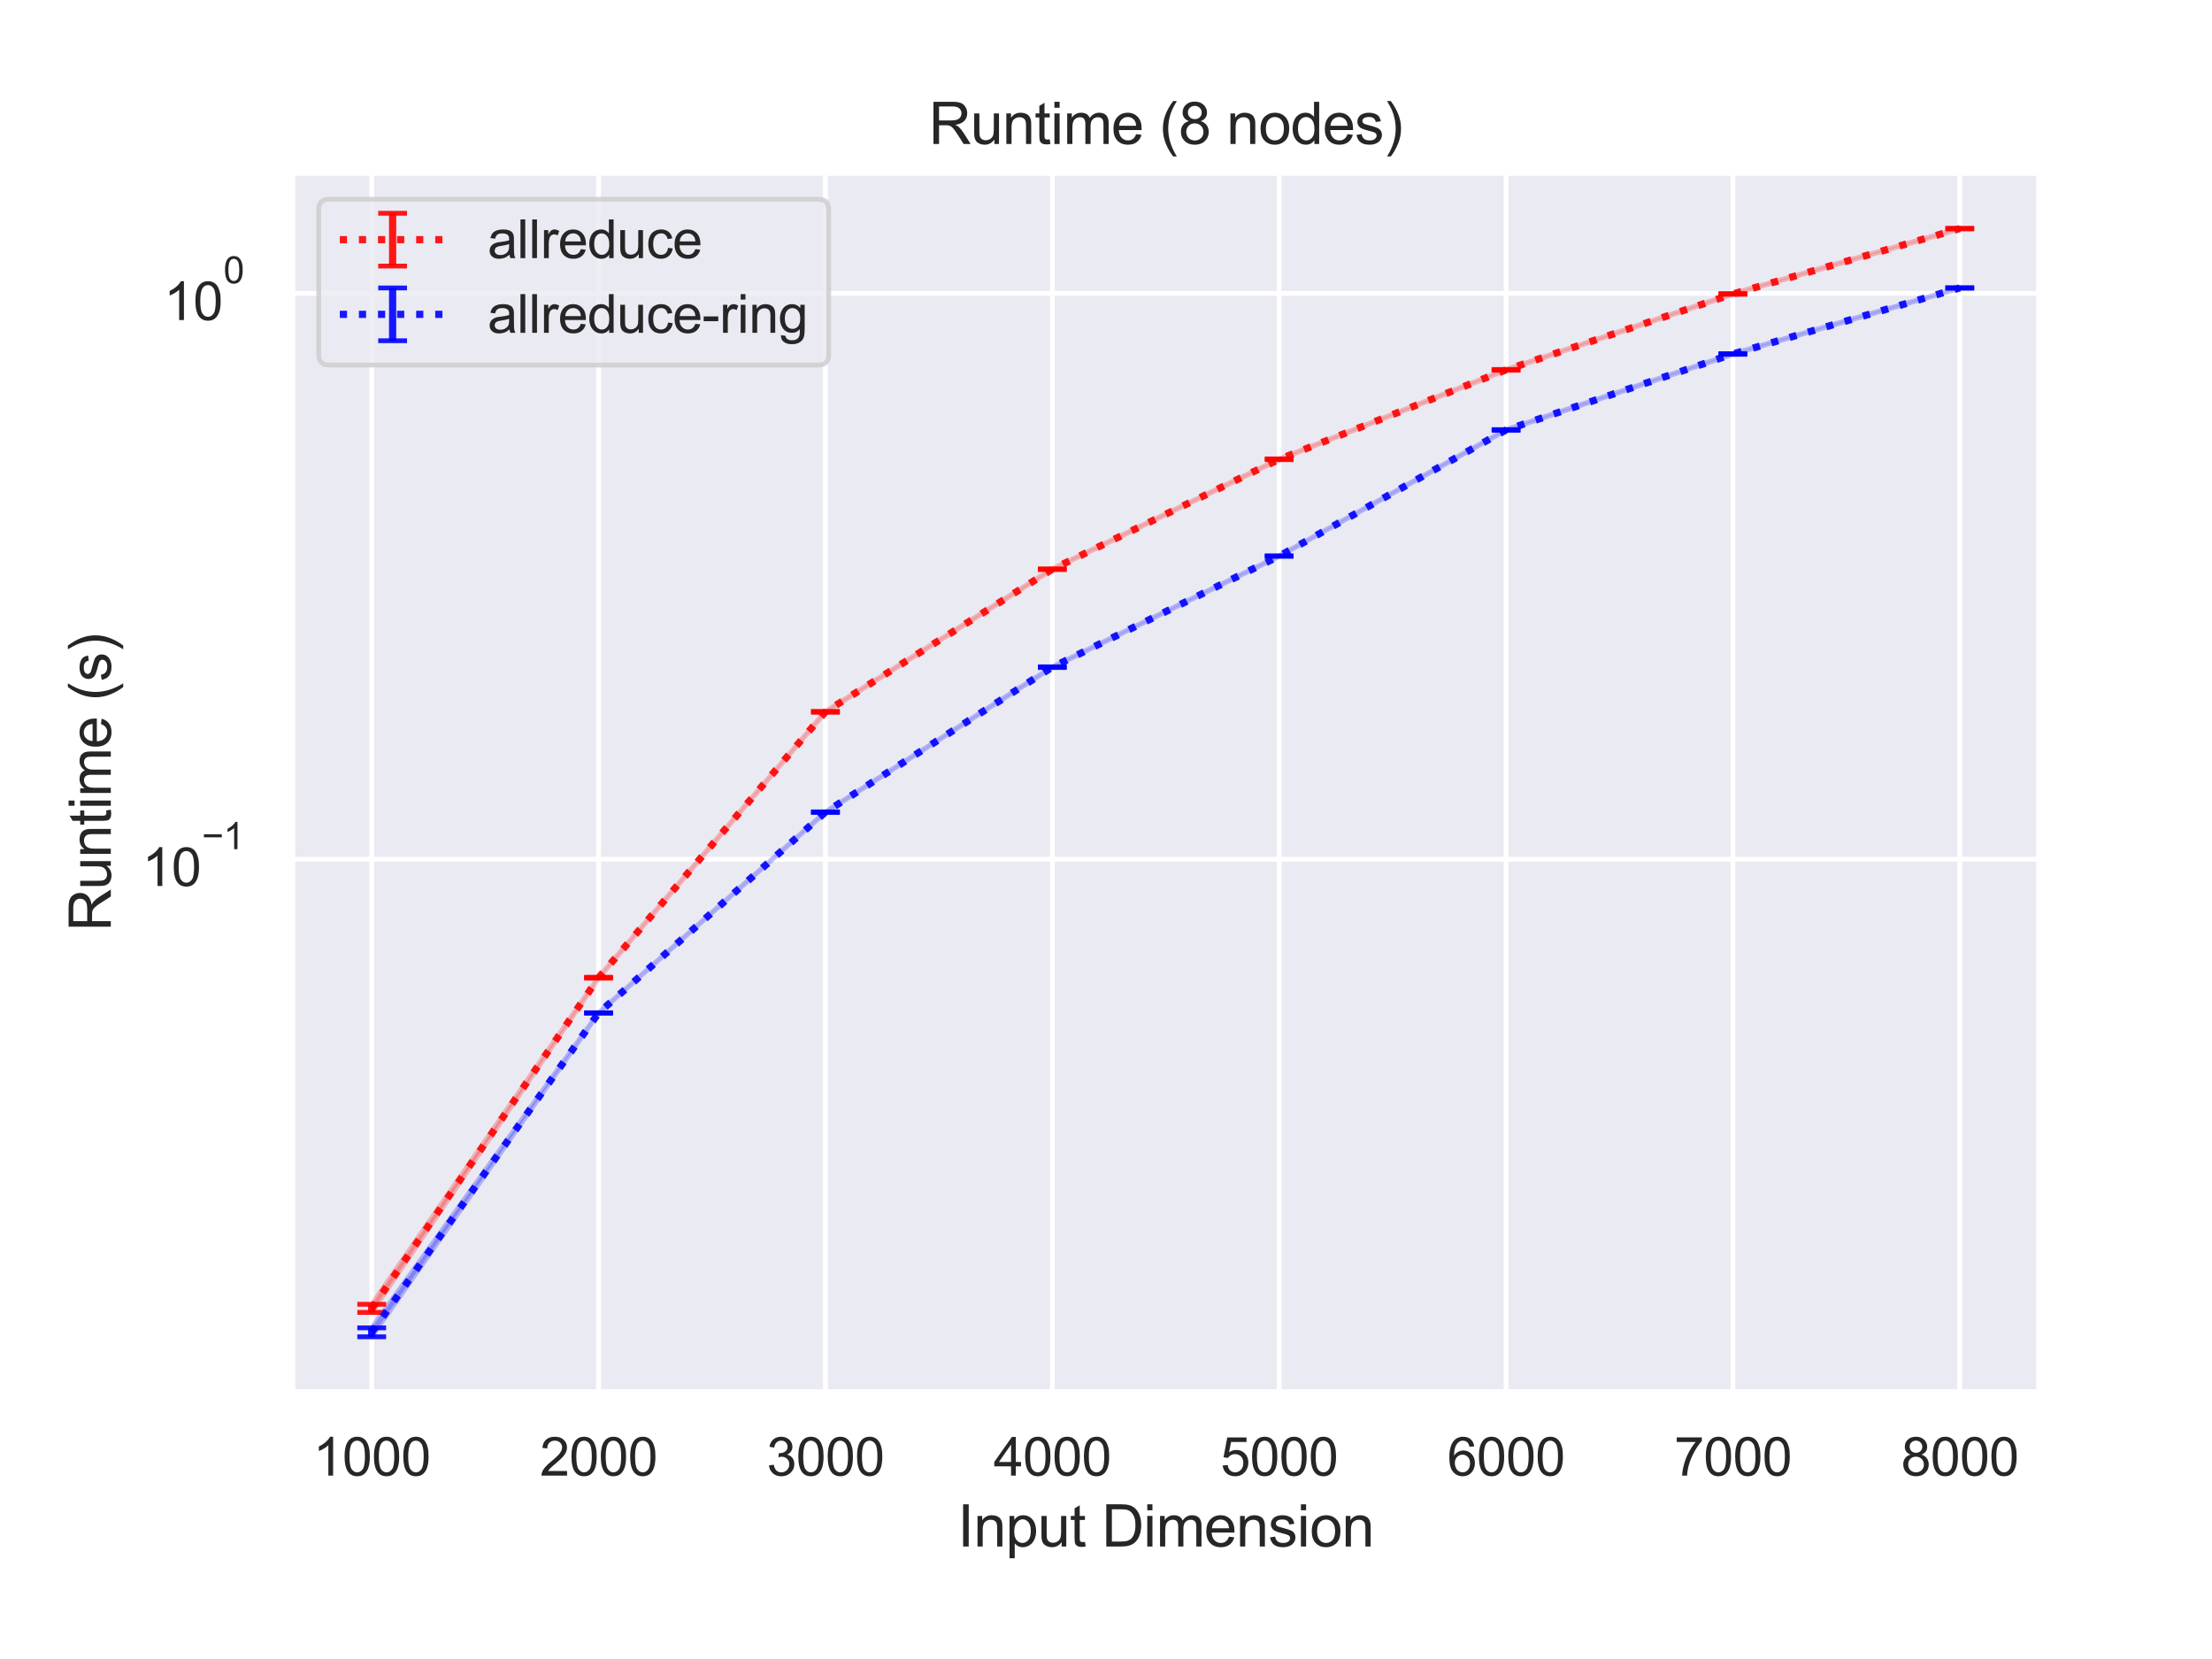 <?xml version="1.0" encoding="utf-8" standalone="no"?>
<!DOCTYPE svg PUBLIC "-//W3C//DTD SVG 1.1//EN"
  "http://www.w3.org/Graphics/SVG/1.1/DTD/svg11.dtd">
<svg height="345.6pt" version="1.1" viewBox="0 0 460.8 345.6" width="460.8pt" xmlns="http://www.w3.org/2000/svg" xmlns:xlink="http://www.w3.org/1999/xlink">
 <defs>
  <style type="text/css">*{stroke-linecap:butt;stroke-linejoin:round;}</style>
 </defs>
 <g id="figure_1">
  <g id="patch_1">
   <path d="M 0 345.6 
L 460.8 345.6 
L 460.8 0 
L 0 0 
z
" style="fill:#ffffff;"/>
  </g>
  <g id="axes_1">
   <g id="patch_2">
    <path d="M 60.89 290.02 
L 424.8 290.02 
L 424.8 36 
L 60.89 36 
z
" style="fill:#eaeaf2;"/>
   </g>
   <g id="matplotlib.axis_1">
    <g id="xtick_1">
     <g id="line2d_1">
      <path clip-path="url(#p17c0de6b93)" d="M 77.431 290.02 
L 77.431 36 
" style="fill:none;stroke:#ffffff;stroke-linecap:round;"/>
     </g>
     <g id="text_1">
      <!-- 1000 -->
      <g style="fill:#262626;" transform="translate(65.197 307.394)scale(0.11 -0.11)">
       <defs>
        <path d="M 2384 0 
L 1822 0 
L 1822 3584 
Q 1619 3391 1289 3197 
Q 959 3003 697 2906 
L 697 3450 
Q 1169 3672 1522 3987 
Q 1875 4303 2022 4600 
L 2384 4600 
L 2384 0 
z
" id="ArialMT-31" transform="scale(0.016)"/>
        <path d="M 266 2259 
Q 266 3072 433 3567 
Q 600 4063 929 4331 
Q 1259 4600 1759 4600 
Q 2128 4600 2406 4451 
Q 2684 4303 2865 4023 
Q 3047 3744 3150 3342 
Q 3253 2941 3253 2259 
Q 3253 1453 3087 958 
Q 2922 463 2592 192 
Q 2263 -78 1759 -78 
Q 1097 -78 719 397 
Q 266 969 266 2259 
z
M 844 2259 
Q 844 1131 1108 757 
Q 1372 384 1759 384 
Q 2147 384 2411 759 
Q 2675 1134 2675 2259 
Q 2675 3391 2411 3762 
Q 2147 4134 1753 4134 
Q 1366 4134 1134 3806 
Q 844 3388 844 2259 
z
" id="ArialMT-30" transform="scale(0.016)"/>
       </defs>
       <use xlink:href="#ArialMT-31"/>
       <use x="55.615" xlink:href="#ArialMT-30"/>
       <use x="111.23" xlink:href="#ArialMT-30"/>
       <use x="166.846" xlink:href="#ArialMT-30"/>
      </g>
     </g>
    </g>
    <g id="xtick_2">
     <g id="line2d_2">
      <path clip-path="url(#p17c0de6b93)" d="M 124.692 290.02 
L 124.692 36 
" style="fill:none;stroke:#ffffff;stroke-linecap:round;"/>
     </g>
     <g id="text_2">
      <!-- 2000 -->
      <g style="fill:#262626;" transform="translate(112.458 307.394)scale(0.11 -0.11)">
       <defs>
        <path d="M 3222 541 
L 3222 0 
L 194 0 
Q 188 203 259 391 
Q 375 700 629 1000 
Q 884 1300 1366 1694 
Q 2113 2306 2375 2664 
Q 2638 3022 2638 3341 
Q 2638 3675 2398 3904 
Q 2159 4134 1775 4134 
Q 1369 4134 1125 3890 
Q 881 3647 878 3216 
L 300 3275 
Q 359 3922 746 4261 
Q 1134 4600 1788 4600 
Q 2447 4600 2831 4234 
Q 3216 3869 3216 3328 
Q 3216 3053 3103 2787 
Q 2991 2522 2730 2228 
Q 2469 1934 1863 1422 
Q 1356 997 1212 845 
Q 1069 694 975 541 
L 3222 541 
z
" id="ArialMT-32" transform="scale(0.016)"/>
       </defs>
       <use xlink:href="#ArialMT-32"/>
       <use x="55.615" xlink:href="#ArialMT-30"/>
       <use x="111.23" xlink:href="#ArialMT-30"/>
       <use x="166.846" xlink:href="#ArialMT-30"/>
      </g>
     </g>
    </g>
    <g id="xtick_3">
     <g id="line2d_3">
      <path clip-path="url(#p17c0de6b93)" d="M 171.953 290.02 
L 171.953 36 
" style="fill:none;stroke:#ffffff;stroke-linecap:round;"/>
     </g>
     <g id="text_3">
      <!-- 3000 -->
      <g style="fill:#262626;" transform="translate(159.719 307.394)scale(0.11 -0.11)">
       <defs>
        <path d="M 269 1209 
L 831 1284 
Q 928 806 1161 595 
Q 1394 384 1728 384 
Q 2125 384 2398 659 
Q 2672 934 2672 1341 
Q 2672 1728 2419 1979 
Q 2166 2231 1775 2231 
Q 1616 2231 1378 2169 
L 1441 2663 
Q 1497 2656 1531 2656 
Q 1891 2656 2178 2843 
Q 2466 3031 2466 3422 
Q 2466 3731 2256 3934 
Q 2047 4138 1716 4138 
Q 1388 4138 1169 3931 
Q 950 3725 888 3313 
L 325 3413 
Q 428 3978 793 4289 
Q 1159 4600 1703 4600 
Q 2078 4600 2393 4439 
Q 2709 4278 2876 4000 
Q 3044 3722 3044 3409 
Q 3044 3113 2884 2869 
Q 2725 2625 2413 2481 
Q 2819 2388 3044 2092 
Q 3269 1797 3269 1353 
Q 3269 753 2831 336 
Q 2394 -81 1725 -81 
Q 1122 -81 723 278 
Q 325 638 269 1209 
z
" id="ArialMT-33" transform="scale(0.016)"/>
       </defs>
       <use xlink:href="#ArialMT-33"/>
       <use x="55.615" xlink:href="#ArialMT-30"/>
       <use x="111.23" xlink:href="#ArialMT-30"/>
       <use x="166.846" xlink:href="#ArialMT-30"/>
      </g>
     </g>
    </g>
    <g id="xtick_4">
     <g id="line2d_4">
      <path clip-path="url(#p17c0de6b93)" d="M 219.214 290.02 
L 219.214 36 
" style="fill:none;stroke:#ffffff;stroke-linecap:round;"/>
     </g>
     <g id="text_4">
      <!-- 4000 -->
      <g style="fill:#262626;" transform="translate(206.98 307.394)scale(0.11 -0.11)">
       <defs>
        <path d="M 2069 0 
L 2069 1097 
L 81 1097 
L 81 1613 
L 2172 4581 
L 2631 4581 
L 2631 1613 
L 3250 1613 
L 3250 1097 
L 2631 1097 
L 2631 0 
L 2069 0 
z
M 2069 1613 
L 2069 3678 
L 634 1613 
L 2069 1613 
z
" id="ArialMT-34" transform="scale(0.016)"/>
       </defs>
       <use xlink:href="#ArialMT-34"/>
       <use x="55.615" xlink:href="#ArialMT-30"/>
       <use x="111.23" xlink:href="#ArialMT-30"/>
       <use x="166.846" xlink:href="#ArialMT-30"/>
      </g>
     </g>
    </g>
    <g id="xtick_5">
     <g id="line2d_5">
      <path clip-path="url(#p17c0de6b93)" d="M 266.476 290.02 
L 266.476 36 
" style="fill:none;stroke:#ffffff;stroke-linecap:round;"/>
     </g>
     <g id="text_5">
      <!-- 5000 -->
      <g style="fill:#262626;" transform="translate(254.241 307.394)scale(0.11 -0.11)">
       <defs>
        <path d="M 266 1200 
L 856 1250 
Q 922 819 1161 601 
Q 1400 384 1738 384 
Q 2144 384 2425 690 
Q 2706 997 2706 1503 
Q 2706 1984 2436 2262 
Q 2166 2541 1728 2541 
Q 1456 2541 1237 2417 
Q 1019 2294 894 2097 
L 366 2166 
L 809 4519 
L 3088 4519 
L 3088 3981 
L 1259 3981 
L 1013 2750 
Q 1425 3038 1878 3038 
Q 2478 3038 2890 2622 
Q 3303 2206 3303 1553 
Q 3303 931 2941 478 
Q 2500 -78 1738 -78 
Q 1113 -78 717 272 
Q 322 622 266 1200 
z
" id="ArialMT-35" transform="scale(0.016)"/>
       </defs>
       <use xlink:href="#ArialMT-35"/>
       <use x="55.615" xlink:href="#ArialMT-30"/>
       <use x="111.23" xlink:href="#ArialMT-30"/>
       <use x="166.846" xlink:href="#ArialMT-30"/>
      </g>
     </g>
    </g>
    <g id="xtick_6">
     <g id="line2d_6">
      <path clip-path="url(#p17c0de6b93)" d="M 313.737 290.02 
L 313.737 36 
" style="fill:none;stroke:#ffffff;stroke-linecap:round;"/>
     </g>
     <g id="text_6">
      <!-- 6000 -->
      <g style="fill:#262626;" transform="translate(301.502 307.394)scale(0.11 -0.11)">
       <defs>
        <path d="M 3184 3459 
L 2625 3416 
Q 2550 3747 2413 3897 
Q 2184 4138 1850 4138 
Q 1581 4138 1378 3988 
Q 1113 3794 959 3422 
Q 806 3050 800 2363 
Q 1003 2672 1297 2822 
Q 1591 2972 1913 2972 
Q 2475 2972 2870 2558 
Q 3266 2144 3266 1488 
Q 3266 1056 3080 686 
Q 2894 316 2569 119 
Q 2244 -78 1831 -78 
Q 1128 -78 684 439 
Q 241 956 241 2144 
Q 241 3472 731 4075 
Q 1159 4600 1884 4600 
Q 2425 4600 2770 4297 
Q 3116 3994 3184 3459 
z
M 888 1484 
Q 888 1194 1011 928 
Q 1134 663 1356 523 
Q 1578 384 1822 384 
Q 2178 384 2434 671 
Q 2691 959 2691 1453 
Q 2691 1928 2437 2201 
Q 2184 2475 1800 2475 
Q 1419 2475 1153 2201 
Q 888 1928 888 1484 
z
" id="ArialMT-36" transform="scale(0.016)"/>
       </defs>
       <use xlink:href="#ArialMT-36"/>
       <use x="55.615" xlink:href="#ArialMT-30"/>
       <use x="111.23" xlink:href="#ArialMT-30"/>
       <use x="166.846" xlink:href="#ArialMT-30"/>
      </g>
     </g>
    </g>
    <g id="xtick_7">
     <g id="line2d_7">
      <path clip-path="url(#p17c0de6b93)" d="M 360.998 290.02 
L 360.998 36 
" style="fill:none;stroke:#ffffff;stroke-linecap:round;"/>
     </g>
     <g id="text_7">
      <!-- 7000 -->
      <g style="fill:#262626;" transform="translate(348.764 307.394)scale(0.11 -0.11)">
       <defs>
        <path d="M 303 3981 
L 303 4522 
L 3269 4522 
L 3269 4084 
Q 2831 3619 2401 2847 
Q 1972 2075 1738 1259 
Q 1569 684 1522 0 
L 944 0 
Q 953 541 1156 1306 
Q 1359 2072 1739 2783 
Q 2119 3494 2547 3981 
L 303 3981 
z
" id="ArialMT-37" transform="scale(0.016)"/>
       </defs>
       <use xlink:href="#ArialMT-37"/>
       <use x="55.615" xlink:href="#ArialMT-30"/>
       <use x="111.23" xlink:href="#ArialMT-30"/>
       <use x="166.846" xlink:href="#ArialMT-30"/>
      </g>
     </g>
    </g>
    <g id="xtick_8">
     <g id="line2d_8">
      <path clip-path="url(#p17c0de6b93)" d="M 408.259 290.02 
L 408.259 36 
" style="fill:none;stroke:#ffffff;stroke-linecap:round;"/>
     </g>
     <g id="text_8">
      <!-- 8000 -->
      <g style="fill:#262626;" transform="translate(396.025 307.394)scale(0.11 -0.11)">
       <defs>
        <path d="M 1131 2484 
Q 781 2613 612 2850 
Q 444 3088 444 3419 
Q 444 3919 803 4259 
Q 1163 4600 1759 4600 
Q 2359 4600 2725 4251 
Q 3091 3903 3091 3403 
Q 3091 3084 2923 2848 
Q 2756 2613 2416 2484 
Q 2838 2347 3058 2040 
Q 3278 1734 3278 1309 
Q 3278 722 2862 322 
Q 2447 -78 1769 -78 
Q 1091 -78 675 323 
Q 259 725 259 1325 
Q 259 1772 486 2073 
Q 713 2375 1131 2484 
z
M 1019 3438 
Q 1019 3113 1228 2906 
Q 1438 2700 1772 2700 
Q 2097 2700 2305 2904 
Q 2513 3109 2513 3406 
Q 2513 3716 2298 3927 
Q 2084 4138 1766 4138 
Q 1444 4138 1231 3931 
Q 1019 3725 1019 3438 
z
M 838 1322 
Q 838 1081 952 856 
Q 1066 631 1291 507 
Q 1516 384 1775 384 
Q 2178 384 2440 643 
Q 2703 903 2703 1303 
Q 2703 1709 2433 1975 
Q 2163 2241 1756 2241 
Q 1359 2241 1098 1978 
Q 838 1716 838 1322 
z
" id="ArialMT-38" transform="scale(0.016)"/>
       </defs>
       <use xlink:href="#ArialMT-38"/>
       <use x="55.615" xlink:href="#ArialMT-30"/>
       <use x="111.23" xlink:href="#ArialMT-30"/>
       <use x="166.846" xlink:href="#ArialMT-30"/>
      </g>
     </g>
    </g>
    <g id="text_9">
     <!-- Input Dimension -->
     <g style="fill:#262626;" transform="translate(199.491 322.169)scale(0.12 -0.12)">
      <defs>
       <path d="M 597 0 
L 597 4581 
L 1203 4581 
L 1203 0 
L 597 0 
z
" id="ArialMT-49" transform="scale(0.016)"/>
       <path d="M 422 0 
L 422 3319 
L 928 3319 
L 928 2847 
Q 1294 3394 1984 3394 
Q 2284 3394 2536 3286 
Q 2788 3178 2913 3003 
Q 3038 2828 3088 2588 
Q 3119 2431 3119 2041 
L 3119 0 
L 2556 0 
L 2556 2019 
Q 2556 2363 2490 2533 
Q 2425 2703 2258 2804 
Q 2091 2906 1866 2906 
Q 1506 2906 1245 2678 
Q 984 2450 984 1813 
L 984 0 
L 422 0 
z
" id="ArialMT-6e" transform="scale(0.016)"/>
       <path d="M 422 -1272 
L 422 3319 
L 934 3319 
L 934 2888 
Q 1116 3141 1344 3267 
Q 1572 3394 1897 3394 
Q 2322 3394 2647 3175 
Q 2972 2956 3137 2557 
Q 3303 2159 3303 1684 
Q 3303 1175 3120 767 
Q 2938 359 2589 142 
Q 2241 -75 1856 -75 
Q 1575 -75 1351 44 
Q 1128 163 984 344 
L 984 -1272 
L 422 -1272 
z
M 931 1641 
Q 931 1000 1190 694 
Q 1450 388 1819 388 
Q 2194 388 2461 705 
Q 2728 1022 2728 1688 
Q 2728 2322 2467 2637 
Q 2206 2953 1844 2953 
Q 1484 2953 1207 2617 
Q 931 2281 931 1641 
z
" id="ArialMT-70" transform="scale(0.016)"/>
       <path d="M 2597 0 
L 2597 488 
Q 2209 -75 1544 -75 
Q 1250 -75 995 37 
Q 741 150 617 320 
Q 494 491 444 738 
Q 409 903 409 1263 
L 409 3319 
L 972 3319 
L 972 1478 
Q 972 1038 1006 884 
Q 1059 663 1231 536 
Q 1403 409 1656 409 
Q 1909 409 2131 539 
Q 2353 669 2445 892 
Q 2538 1116 2538 1541 
L 2538 3319 
L 3100 3319 
L 3100 0 
L 2597 0 
z
" id="ArialMT-75" transform="scale(0.016)"/>
       <path d="M 1650 503 
L 1731 6 
Q 1494 -44 1306 -44 
Q 1000 -44 831 53 
Q 663 150 594 308 
Q 525 466 525 972 
L 525 2881 
L 113 2881 
L 113 3319 
L 525 3319 
L 525 4141 
L 1084 4478 
L 1084 3319 
L 1650 3319 
L 1650 2881 
L 1084 2881 
L 1084 941 
Q 1084 700 1114 631 
Q 1144 563 1211 522 
Q 1278 481 1403 481 
Q 1497 481 1650 503 
z
" id="ArialMT-74" transform="scale(0.016)"/>
       <path id="ArialMT-20" transform="scale(0.016)"/>
       <path d="M 494 0 
L 494 4581 
L 2072 4581 
Q 2606 4581 2888 4516 
Q 3281 4425 3559 4188 
Q 3922 3881 4101 3404 
Q 4281 2928 4281 2316 
Q 4281 1794 4159 1391 
Q 4038 988 3847 723 
Q 3656 459 3429 307 
Q 3203 156 2883 78 
Q 2563 0 2147 0 
L 494 0 
z
M 1100 541 
L 2078 541 
Q 2531 541 2789 625 
Q 3047 709 3200 863 
Q 3416 1078 3536 1442 
Q 3656 1806 3656 2325 
Q 3656 3044 3420 3430 
Q 3184 3816 2847 3947 
Q 2603 4041 2063 4041 
L 1100 4041 
L 1100 541 
z
" id="ArialMT-44" transform="scale(0.016)"/>
       <path d="M 425 3934 
L 425 4581 
L 988 4581 
L 988 3934 
L 425 3934 
z
M 425 0 
L 425 3319 
L 988 3319 
L 988 0 
L 425 0 
z
" id="ArialMT-69" transform="scale(0.016)"/>
       <path d="M 422 0 
L 422 3319 
L 925 3319 
L 925 2853 
Q 1081 3097 1340 3245 
Q 1600 3394 1931 3394 
Q 2300 3394 2536 3241 
Q 2772 3088 2869 2813 
Q 3263 3394 3894 3394 
Q 4388 3394 4653 3120 
Q 4919 2847 4919 2278 
L 4919 0 
L 4359 0 
L 4359 2091 
Q 4359 2428 4304 2576 
Q 4250 2725 4106 2815 
Q 3963 2906 3769 2906 
Q 3419 2906 3187 2673 
Q 2956 2441 2956 1928 
L 2956 0 
L 2394 0 
L 2394 2156 
Q 2394 2531 2256 2718 
Q 2119 2906 1806 2906 
Q 1569 2906 1367 2781 
Q 1166 2656 1075 2415 
Q 984 2175 984 1722 
L 984 0 
L 422 0 
z
" id="ArialMT-6d" transform="scale(0.016)"/>
       <path d="M 2694 1069 
L 3275 997 
Q 3138 488 2766 206 
Q 2394 -75 1816 -75 
Q 1088 -75 661 373 
Q 234 822 234 1631 
Q 234 2469 665 2931 
Q 1097 3394 1784 3394 
Q 2450 3394 2872 2941 
Q 3294 2488 3294 1666 
Q 3294 1616 3291 1516 
L 816 1516 
Q 847 969 1125 678 
Q 1403 388 1819 388 
Q 2128 388 2347 550 
Q 2566 713 2694 1069 
z
M 847 1978 
L 2700 1978 
Q 2663 2397 2488 2606 
Q 2219 2931 1791 2931 
Q 1403 2931 1139 2672 
Q 875 2413 847 1978 
z
" id="ArialMT-65" transform="scale(0.016)"/>
       <path d="M 197 991 
L 753 1078 
Q 800 744 1014 566 
Q 1228 388 1613 388 
Q 2000 388 2187 545 
Q 2375 703 2375 916 
Q 2375 1106 2209 1216 
Q 2094 1291 1634 1406 
Q 1016 1563 777 1677 
Q 538 1791 414 1992 
Q 291 2194 291 2438 
Q 291 2659 392 2848 
Q 494 3038 669 3163 
Q 800 3259 1026 3326 
Q 1253 3394 1513 3394 
Q 1903 3394 2198 3281 
Q 2494 3169 2634 2976 
Q 2775 2784 2828 2463 
L 2278 2388 
Q 2241 2644 2061 2787 
Q 1881 2931 1553 2931 
Q 1166 2931 1000 2803 
Q 834 2675 834 2503 
Q 834 2394 903 2306 
Q 972 2216 1119 2156 
Q 1203 2125 1616 2013 
Q 2213 1853 2448 1751 
Q 2684 1650 2818 1456 
Q 2953 1263 2953 975 
Q 2953 694 2789 445 
Q 2625 197 2315 61 
Q 2006 -75 1616 -75 
Q 969 -75 630 194 
Q 291 463 197 991 
z
" id="ArialMT-73" transform="scale(0.016)"/>
       <path d="M 213 1659 
Q 213 2581 725 3025 
Q 1153 3394 1769 3394 
Q 2453 3394 2887 2945 
Q 3322 2497 3322 1706 
Q 3322 1066 3130 698 
Q 2938 331 2570 128 
Q 2203 -75 1769 -75 
Q 1072 -75 642 372 
Q 213 819 213 1659 
z
M 791 1659 
Q 791 1022 1069 705 
Q 1347 388 1769 388 
Q 2188 388 2466 706 
Q 2744 1025 2744 1678 
Q 2744 2294 2464 2611 
Q 2184 2928 1769 2928 
Q 1347 2928 1069 2612 
Q 791 2297 791 1659 
z
" id="ArialMT-6f" transform="scale(0.016)"/>
      </defs>
      <use xlink:href="#ArialMT-49"/>
      <use x="27.783" xlink:href="#ArialMT-6e"/>
      <use x="83.398" xlink:href="#ArialMT-70"/>
      <use x="139.014" xlink:href="#ArialMT-75"/>
      <use x="194.629" xlink:href="#ArialMT-74"/>
      <use x="222.412" xlink:href="#ArialMT-20"/>
      <use x="250.195" xlink:href="#ArialMT-44"/>
      <use x="322.412" xlink:href="#ArialMT-69"/>
      <use x="344.629" xlink:href="#ArialMT-6d"/>
      <use x="427.93" xlink:href="#ArialMT-65"/>
      <use x="483.545" xlink:href="#ArialMT-6e"/>
      <use x="539.16" xlink:href="#ArialMT-73"/>
      <use x="589.16" xlink:href="#ArialMT-69"/>
      <use x="611.377" xlink:href="#ArialMT-6f"/>
      <use x="666.992" xlink:href="#ArialMT-6e"/>
     </g>
    </g>
   </g>
   <g id="matplotlib.axis_2">
    <g id="ytick_1">
     <g id="line2d_9">
      <path clip-path="url(#p17c0de6b93)" d="M 60.89 178.998 
L 424.8 178.998 
" style="fill:none;stroke:#ffffff;stroke-linecap:round;"/>
     </g>
     <g id="text_10">
      <!-- $\mathdefault{10^{-1}}$ -->
      <g style="fill:#262626;" transform="translate(29.61 184.67)scale(0.11 -0.11)">
       <defs>
        <path d="M 3381 1997 
L 356 1997 
L 356 2522 
L 3381 2522 
L 3381 1997 
z
" id="ArialMT-2212" transform="scale(0.016)"/>
       </defs>
       <use transform="translate(0 0.994)" xlink:href="#ArialMT-31"/>
       <use transform="translate(55.615 0.994)" xlink:href="#ArialMT-30"/>
       <use transform="translate(112.973 70.688)scale(0.7)" xlink:href="#ArialMT-2212"/>
       <use transform="translate(153.852 70.688)scale(0.7)" xlink:href="#ArialMT-31"/>
      </g>
     </g>
    </g>
    <g id="ytick_2">
     <g id="line2d_10">
      <path clip-path="url(#p17c0de6b93)" d="M 60.89 61.111 
L 424.8 61.111 
" style="fill:none;stroke:#ffffff;stroke-linecap:round;"/>
     </g>
     <g id="text_11">
      <!-- $\mathdefault{10^{0}}$ -->
      <g style="fill:#262626;" transform="translate(34.12 66.783)scale(0.11 -0.11)">
       <use transform="translate(0 0.994)" xlink:href="#ArialMT-31"/>
       <use transform="translate(55.615 0.994)" xlink:href="#ArialMT-30"/>
       <use transform="translate(112.973 70.688)scale(0.7)" xlink:href="#ArialMT-30"/>
      </g>
     </g>
    </g>
    <g id="ytick_3"/>
    <g id="ytick_4"/>
    <g id="ytick_5"/>
    <g id="ytick_6"/>
    <g id="ytick_7"/>
    <g id="ytick_8"/>
    <g id="ytick_9"/>
    <g id="ytick_10"/>
    <g id="ytick_11"/>
    <g id="ytick_12"/>
    <g id="ytick_13"/>
    <g id="ytick_14"/>
    <g id="ytick_15"/>
    <g id="ytick_16"/>
    <g id="ytick_17"/>
    <g id="ytick_18"/>
    <g id="text_12">
     <!-- Runtime (s) -->
     <g style="fill:#262626;" transform="translate(23.084 194.013)rotate(-90)scale(0.12 -0.12)">
      <defs>
       <path d="M 503 0 
L 503 4581 
L 2534 4581 
Q 3147 4581 3465 4457 
Q 3784 4334 3975 4021 
Q 4166 3709 4166 3331 
Q 4166 2844 3850 2509 
Q 3534 2175 2875 2084 
Q 3116 1969 3241 1856 
Q 3506 1613 3744 1247 
L 4541 0 
L 3778 0 
L 3172 953 
Q 2906 1366 2734 1584 
Q 2563 1803 2427 1890 
Q 2291 1978 2150 2013 
Q 2047 2034 1813 2034 
L 1109 2034 
L 1109 0 
L 503 0 
z
M 1109 2559 
L 2413 2559 
Q 2828 2559 3062 2645 
Q 3297 2731 3419 2920 
Q 3541 3109 3541 3331 
Q 3541 3656 3305 3865 
Q 3069 4075 2559 4075 
L 1109 4075 
L 1109 2559 
z
" id="ArialMT-52" transform="scale(0.016)"/>
       <path d="M 1497 -1347 
Q 1031 -759 709 28 
Q 388 816 388 1659 
Q 388 2403 628 3084 
Q 909 3875 1497 4659 
L 1900 4659 
Q 1522 4009 1400 3731 
Q 1209 3300 1100 2831 
Q 966 2247 966 1656 
Q 966 153 1900 -1347 
L 1497 -1347 
z
" id="ArialMT-28" transform="scale(0.016)"/>
       <path d="M 791 -1347 
L 388 -1347 
Q 1322 153 1322 1656 
Q 1322 2244 1188 2822 
Q 1081 3291 891 3722 
Q 769 4003 388 4659 
L 791 4659 
Q 1378 3875 1659 3084 
Q 1900 2403 1900 1659 
Q 1900 816 1576 28 
Q 1253 -759 791 -1347 
z
" id="ArialMT-29" transform="scale(0.016)"/>
      </defs>
      <use xlink:href="#ArialMT-52"/>
      <use x="72.217" xlink:href="#ArialMT-75"/>
      <use x="127.832" xlink:href="#ArialMT-6e"/>
      <use x="183.447" xlink:href="#ArialMT-74"/>
      <use x="211.23" xlink:href="#ArialMT-69"/>
      <use x="233.447" xlink:href="#ArialMT-6d"/>
      <use x="316.748" xlink:href="#ArialMT-65"/>
      <use x="372.363" xlink:href="#ArialMT-20"/>
      <use x="400.146" xlink:href="#ArialMT-28"/>
      <use x="433.447" xlink:href="#ArialMT-73"/>
      <use x="483.447" xlink:href="#ArialMT-29"/>
     </g>
    </g>
   </g>
   <g id="PolyCollection_1">
    <defs>
     <path d="M 77.431 -73.893 
L 77.431 -72.206 
L 124.692 -141.827 
L 171.953 -197.221 
L 219.214 -226.944 
L 266.476 -249.847 
L 313.737 -268.472 
L 360.998 -284.289 
L 408.259 -297.902 
L 408.259 -298.054 
L 408.259 -298.054 
L 360.998 -284.449 
L 313.737 -268.626 
L 266.476 -250 
L 219.214 -227.102 
L 171.953 -197.408 
L 124.692 -142.023 
L 77.431 -73.893 
z
" id="m6dc8a136fa" style="stroke:#ff0000;stroke-opacity:0.25;"/>
    </defs>
    <g clip-path="url(#p17c0de6b93)">
     <use style="fill:#ff0000;fill-opacity:0.25;stroke:#ff0000;stroke-opacity:0.25;" x="0" xlink:href="#m6dc8a136fa" y="345.6"/>
    </g>
   </g>
   <g id="PolyCollection_2">
    <defs>
     <path d="M 77.431 -68.978 
L 77.431 -67.126 
L 124.692 -134.534 
L 171.953 -176.359 
L 219.214 -206.549 
L 266.476 -229.708 
L 313.737 -255.961 
L 360.998 -271.797 
L 408.259 -285.562 
L 408.259 -285.674 
L 408.259 -285.674 
L 360.998 -271.929 
L 313.737 -256.095 
L 266.476 -229.815 
L 219.214 -206.688 
L 171.953 -176.47 
L 124.692 -134.618 
L 77.431 -68.978 
z
" id="mdba0d8d4d0" style="stroke:#0000ff;stroke-opacity:0.25;"/>
    </defs>
    <g clip-path="url(#p17c0de6b93)">
     <use style="fill:#0000ff;fill-opacity:0.25;stroke:#0000ff;stroke-opacity:0.25;" x="0" xlink:href="#mdba0d8d4d0" y="345.6"/>
    </g>
   </g>
   <g id="LineCollection_1">
    <path clip-path="url(#p17c0de6b93)" d="M 77.431 273.394 
L 77.431 271.707 
" style="fill:none;stroke:#ff0000;stroke-opacity:0.9;stroke-width:1.5;"/>
    <path clip-path="url(#p17c0de6b93)" d="M 124.692 203.773 
L 124.692 203.577 
" style="fill:none;stroke:#ff0000;stroke-opacity:0.9;stroke-width:1.5;"/>
    <path clip-path="url(#p17c0de6b93)" d="M 171.953 148.379 
L 171.953 148.192 
" style="fill:none;stroke:#ff0000;stroke-opacity:0.9;stroke-width:1.5;"/>
    <path clip-path="url(#p17c0de6b93)" d="M 219.214 118.656 
L 219.214 118.498 
" style="fill:none;stroke:#ff0000;stroke-opacity:0.9;stroke-width:1.5;"/>
    <path clip-path="url(#p17c0de6b93)" d="M 266.476 95.753 
L 266.476 95.6 
" style="fill:none;stroke:#ff0000;stroke-opacity:0.9;stroke-width:1.5;"/>
    <path clip-path="url(#p17c0de6b93)" d="M 313.737 77.128 
L 313.737 76.974 
" style="fill:none;stroke:#ff0000;stroke-opacity:0.9;stroke-width:1.5;"/>
    <path clip-path="url(#p17c0de6b93)" d="M 360.998 61.311 
L 360.998 61.151 
" style="fill:none;stroke:#ff0000;stroke-opacity:0.9;stroke-width:1.5;"/>
    <path clip-path="url(#p17c0de6b93)" d="M 408.259 47.698 
L 408.259 47.546 
" style="fill:none;stroke:#ff0000;stroke-opacity:0.9;stroke-width:1.5;"/>
   </g>
   <g id="LineCollection_2">
    <path clip-path="url(#p17c0de6b93)" d="M 77.431 278.474 
L 77.431 276.622 
" style="fill:none;stroke:#0000ff;stroke-opacity:0.9;stroke-width:1.5;"/>
    <path clip-path="url(#p17c0de6b93)" d="M 124.692 211.066 
L 124.692 210.982 
" style="fill:none;stroke:#0000ff;stroke-opacity:0.9;stroke-width:1.5;"/>
    <path clip-path="url(#p17c0de6b93)" d="M 171.953 169.241 
L 171.953 169.13 
" style="fill:none;stroke:#0000ff;stroke-opacity:0.9;stroke-width:1.5;"/>
    <path clip-path="url(#p17c0de6b93)" d="M 219.214 139.051 
L 219.214 138.912 
" style="fill:none;stroke:#0000ff;stroke-opacity:0.9;stroke-width:1.5;"/>
    <path clip-path="url(#p17c0de6b93)" d="M 266.476 115.892 
L 266.476 115.785 
" style="fill:none;stroke:#0000ff;stroke-opacity:0.9;stroke-width:1.5;"/>
    <path clip-path="url(#p17c0de6b93)" d="M 313.737 89.639 
L 313.737 89.505 
" style="fill:none;stroke:#0000ff;stroke-opacity:0.9;stroke-width:1.5;"/>
    <path clip-path="url(#p17c0de6b93)" d="M 360.998 73.803 
L 360.998 73.671 
" style="fill:none;stroke:#0000ff;stroke-opacity:0.9;stroke-width:1.5;"/>
    <path clip-path="url(#p17c0de6b93)" d="M 408.259 60.038 
L 408.259 59.926 
" style="fill:none;stroke:#0000ff;stroke-opacity:0.9;stroke-width:1.5;"/>
   </g>
   <g id="line2d_11">
    <defs>
     <path d="M 3 0 
L -3 -0 
" id="mda471f0488" style="stroke:#ff0000;stroke-opacity:0.9;"/>
    </defs>
    <g clip-path="url(#p17c0de6b93)">
     <use style="fill:#ff0000;fill-opacity:0.9;stroke:#ff0000;stroke-opacity:0.9;" x="77.431" xlink:href="#mda471f0488" y="273.394"/>
     <use style="fill:#ff0000;fill-opacity:0.9;stroke:#ff0000;stroke-opacity:0.9;" x="124.692" xlink:href="#mda471f0488" y="203.773"/>
     <use style="fill:#ff0000;fill-opacity:0.9;stroke:#ff0000;stroke-opacity:0.9;" x="171.953" xlink:href="#mda471f0488" y="148.379"/>
     <use style="fill:#ff0000;fill-opacity:0.9;stroke:#ff0000;stroke-opacity:0.9;" x="219.214" xlink:href="#mda471f0488" y="118.656"/>
     <use style="fill:#ff0000;fill-opacity:0.9;stroke:#ff0000;stroke-opacity:0.9;" x="266.476" xlink:href="#mda471f0488" y="95.753"/>
     <use style="fill:#ff0000;fill-opacity:0.9;stroke:#ff0000;stroke-opacity:0.9;" x="313.737" xlink:href="#mda471f0488" y="77.128"/>
     <use style="fill:#ff0000;fill-opacity:0.9;stroke:#ff0000;stroke-opacity:0.9;" x="360.998" xlink:href="#mda471f0488" y="61.311"/>
     <use style="fill:#ff0000;fill-opacity:0.9;stroke:#ff0000;stroke-opacity:0.9;" x="408.259" xlink:href="#mda471f0488" y="47.698"/>
    </g>
   </g>
   <g id="line2d_12">
    <g clip-path="url(#p17c0de6b93)">
     <use style="fill:#ff0000;fill-opacity:0.9;stroke:#ff0000;stroke-opacity:0.9;" x="77.431" xlink:href="#mda471f0488" y="271.707"/>
     <use style="fill:#ff0000;fill-opacity:0.9;stroke:#ff0000;stroke-opacity:0.9;" x="124.692" xlink:href="#mda471f0488" y="203.577"/>
     <use style="fill:#ff0000;fill-opacity:0.9;stroke:#ff0000;stroke-opacity:0.9;" x="171.953" xlink:href="#mda471f0488" y="148.192"/>
     <use style="fill:#ff0000;fill-opacity:0.9;stroke:#ff0000;stroke-opacity:0.9;" x="219.214" xlink:href="#mda471f0488" y="118.498"/>
     <use style="fill:#ff0000;fill-opacity:0.9;stroke:#ff0000;stroke-opacity:0.9;" x="266.476" xlink:href="#mda471f0488" y="95.6"/>
     <use style="fill:#ff0000;fill-opacity:0.9;stroke:#ff0000;stroke-opacity:0.9;" x="313.737" xlink:href="#mda471f0488" y="76.974"/>
     <use style="fill:#ff0000;fill-opacity:0.9;stroke:#ff0000;stroke-opacity:0.9;" x="360.998" xlink:href="#mda471f0488" y="61.151"/>
     <use style="fill:#ff0000;fill-opacity:0.9;stroke:#ff0000;stroke-opacity:0.9;" x="408.259" xlink:href="#mda471f0488" y="47.546"/>
    </g>
   </g>
   <g id="line2d_13">
    <defs>
     <path d="M 3 0 
L -3 -0 
" id="m31c4a21113" style="stroke:#0000ff;stroke-opacity:0.9;"/>
    </defs>
    <g clip-path="url(#p17c0de6b93)">
     <use style="fill:#0000ff;fill-opacity:0.9;stroke:#0000ff;stroke-opacity:0.9;" x="77.431" xlink:href="#m31c4a21113" y="278.474"/>
     <use style="fill:#0000ff;fill-opacity:0.9;stroke:#0000ff;stroke-opacity:0.9;" x="124.692" xlink:href="#m31c4a21113" y="211.066"/>
     <use style="fill:#0000ff;fill-opacity:0.9;stroke:#0000ff;stroke-opacity:0.9;" x="171.953" xlink:href="#m31c4a21113" y="169.241"/>
     <use style="fill:#0000ff;fill-opacity:0.9;stroke:#0000ff;stroke-opacity:0.9;" x="219.214" xlink:href="#m31c4a21113" y="139.051"/>
     <use style="fill:#0000ff;fill-opacity:0.9;stroke:#0000ff;stroke-opacity:0.9;" x="266.476" xlink:href="#m31c4a21113" y="115.892"/>
     <use style="fill:#0000ff;fill-opacity:0.9;stroke:#0000ff;stroke-opacity:0.9;" x="313.737" xlink:href="#m31c4a21113" y="89.639"/>
     <use style="fill:#0000ff;fill-opacity:0.9;stroke:#0000ff;stroke-opacity:0.9;" x="360.998" xlink:href="#m31c4a21113" y="73.803"/>
     <use style="fill:#0000ff;fill-opacity:0.9;stroke:#0000ff;stroke-opacity:0.9;" x="408.259" xlink:href="#m31c4a21113" y="60.038"/>
    </g>
   </g>
   <g id="line2d_14">
    <g clip-path="url(#p17c0de6b93)">
     <use style="fill:#0000ff;fill-opacity:0.9;stroke:#0000ff;stroke-opacity:0.9;" x="77.431" xlink:href="#m31c4a21113" y="276.622"/>
     <use style="fill:#0000ff;fill-opacity:0.9;stroke:#0000ff;stroke-opacity:0.9;" x="124.692" xlink:href="#m31c4a21113" y="210.982"/>
     <use style="fill:#0000ff;fill-opacity:0.9;stroke:#0000ff;stroke-opacity:0.9;" x="171.953" xlink:href="#m31c4a21113" y="169.13"/>
     <use style="fill:#0000ff;fill-opacity:0.9;stroke:#0000ff;stroke-opacity:0.9;" x="219.214" xlink:href="#m31c4a21113" y="138.912"/>
     <use style="fill:#0000ff;fill-opacity:0.9;stroke:#0000ff;stroke-opacity:0.9;" x="266.476" xlink:href="#m31c4a21113" y="115.785"/>
     <use style="fill:#0000ff;fill-opacity:0.9;stroke:#0000ff;stroke-opacity:0.9;" x="313.737" xlink:href="#m31c4a21113" y="89.505"/>
     <use style="fill:#0000ff;fill-opacity:0.9;stroke:#0000ff;stroke-opacity:0.9;" x="360.998" xlink:href="#m31c4a21113" y="73.671"/>
     <use style="fill:#0000ff;fill-opacity:0.9;stroke:#0000ff;stroke-opacity:0.9;" x="408.259" xlink:href="#m31c4a21113" y="59.926"/>
    </g>
   </g>
   <g id="line2d_15">
    <path clip-path="url(#p17c0de6b93)" d="M 77.431 272.609 
L 124.692 203.675 
L 171.953 148.287 
L 219.214 118.579 
L 266.476 95.676 
L 313.737 77.053 
L 360.998 61.235 
L 408.259 47.622 
" style="fill:none;stroke:#ff0000;stroke-dasharray:1.5,2.475;stroke-dashoffset:0;stroke-opacity:0.9;stroke-width:1.5;"/>
   </g>
   <g id="line2d_16">
    <path clip-path="url(#p17c0de6b93)" d="M 77.431 277.576 
L 124.692 211.023 
L 171.953 169.187 
L 219.214 138.981 
L 266.476 115.837 
L 313.737 89.571 
L 360.998 73.735 
L 408.259 59.982 
" style="fill:none;stroke:#0000ff;stroke-dasharray:1.5,2.475;stroke-dashoffset:0;stroke-opacity:0.9;stroke-width:1.5;"/>
   </g>
   <g id="patch_3">
    <path d="M 60.89 290.02 
L 60.89 36 
" style="fill:none;stroke:#ffffff;stroke-linecap:square;stroke-linejoin:miter;stroke-width:1.25;"/>
   </g>
   <g id="patch_4">
    <path d="M 424.8 290.02 
L 424.8 36 
" style="fill:none;stroke:#ffffff;stroke-linecap:square;stroke-linejoin:miter;stroke-width:1.25;"/>
   </g>
   <g id="patch_5">
    <path d="M 60.89 290.02 
L 424.8 290.02 
" style="fill:none;stroke:#ffffff;stroke-linecap:square;stroke-linejoin:miter;stroke-width:1.25;"/>
   </g>
   <g id="patch_6">
    <path d="M 60.89 36 
L 424.8 36 
" style="fill:none;stroke:#ffffff;stroke-linecap:square;stroke-linejoin:miter;stroke-width:1.25;"/>
   </g>
   <g id="text_13">
    <!-- Runtime (8 nodes) -->
    <g style="fill:#262626;" transform="translate(193.492 30)scale(0.12 -0.12)">
     <defs>
      <path d="M 2575 0 
L 2575 419 
Q 2259 -75 1647 -75 
Q 1250 -75 917 144 
Q 584 363 401 755 
Q 219 1147 219 1656 
Q 219 2153 384 2558 
Q 550 2963 881 3178 
Q 1213 3394 1622 3394 
Q 1922 3394 2156 3267 
Q 2391 3141 2538 2938 
L 2538 4581 
L 3097 4581 
L 3097 0 
L 2575 0 
z
M 797 1656 
Q 797 1019 1065 703 
Q 1334 388 1700 388 
Q 2069 388 2326 689 
Q 2584 991 2584 1609 
Q 2584 2291 2321 2609 
Q 2059 2928 1675 2928 
Q 1300 2928 1048 2622 
Q 797 2316 797 1656 
z
" id="ArialMT-64" transform="scale(0.016)"/>
     </defs>
     <use xlink:href="#ArialMT-52"/>
     <use x="72.217" xlink:href="#ArialMT-75"/>
     <use x="127.832" xlink:href="#ArialMT-6e"/>
     <use x="183.447" xlink:href="#ArialMT-74"/>
     <use x="211.23" xlink:href="#ArialMT-69"/>
     <use x="233.447" xlink:href="#ArialMT-6d"/>
     <use x="316.748" xlink:href="#ArialMT-65"/>
     <use x="372.363" xlink:href="#ArialMT-20"/>
     <use x="400.146" xlink:href="#ArialMT-28"/>
     <use x="433.447" xlink:href="#ArialMT-38"/>
     <use x="489.062" xlink:href="#ArialMT-20"/>
     <use x="516.846" xlink:href="#ArialMT-6e"/>
     <use x="572.461" xlink:href="#ArialMT-6f"/>
     <use x="628.076" xlink:href="#ArialMT-64"/>
     <use x="683.691" xlink:href="#ArialMT-65"/>
     <use x="739.307" xlink:href="#ArialMT-73"/>
     <use x="789.307" xlink:href="#ArialMT-29"/>
    </g>
   </g>
   <g id="legend_1">
    <g id="patch_7">
     <path d="M 68.59 76.049 
L 170.429 76.049 
Q 172.629 76.049 172.629 73.849 
L 172.629 43.7 
Q 172.629 41.5 170.429 41.5 
L 68.59 41.5 
Q 66.39 41.5 66.39 43.7 
L 66.39 73.849 
Q 66.39 76.049 68.59 76.049 
z
" style="fill:#eaeaf2;opacity:0.8;stroke:#cccccc;stroke-linejoin:miter;"/>
    </g>
    <g id="LineCollection_3">
     <path d="M 81.79 55.424 
L 81.79 44.424 
" style="fill:none;stroke:#ff0000;stroke-opacity:0.9;stroke-width:1.5;"/>
    </g>
    <g id="line2d_17">
     <g>
      <use style="fill:#ff0000;fill-opacity:0.9;stroke:#ff0000;stroke-opacity:0.9;" x="81.79" xlink:href="#mda471f0488" y="55.424"/>
     </g>
    </g>
    <g id="line2d_18">
     <g>
      <use style="fill:#ff0000;fill-opacity:0.9;stroke:#ff0000;stroke-opacity:0.9;" x="81.79" xlink:href="#mda471f0488" y="44.424"/>
     </g>
    </g>
    <g id="line2d_19">
     <path d="M 70.79 49.924 
L 92.79 49.924 
" style="fill:none;stroke:#ff0000;stroke-dasharray:1.5,2.475;stroke-dashoffset:0;stroke-opacity:0.9;stroke-width:1.5;"/>
    </g>
    <g id="line2d_20"/>
    <g id="text_14">
     <!-- allreduce -->
     <g style="fill:#262626;" transform="translate(101.59 53.774)scale(0.11 -0.11)">
      <defs>
       <path d="M 2588 409 
Q 2275 144 1986 34 
Q 1697 -75 1366 -75 
Q 819 -75 525 192 
Q 231 459 231 875 
Q 231 1119 342 1320 
Q 453 1522 633 1644 
Q 813 1766 1038 1828 
Q 1203 1872 1538 1913 
Q 2219 1994 2541 2106 
Q 2544 2222 2544 2253 
Q 2544 2597 2384 2738 
Q 2169 2928 1744 2928 
Q 1347 2928 1158 2789 
Q 969 2650 878 2297 
L 328 2372 
Q 403 2725 575 2942 
Q 747 3159 1072 3276 
Q 1397 3394 1825 3394 
Q 2250 3394 2515 3294 
Q 2781 3194 2906 3042 
Q 3031 2891 3081 2659 
Q 3109 2516 3109 2141 
L 3109 1391 
Q 3109 606 3145 398 
Q 3181 191 3288 0 
L 2700 0 
Q 2613 175 2588 409 
z
M 2541 1666 
Q 2234 1541 1622 1453 
Q 1275 1403 1131 1340 
Q 988 1278 909 1158 
Q 831 1038 831 891 
Q 831 666 1001 516 
Q 1172 366 1500 366 
Q 1825 366 2078 508 
Q 2331 650 2450 897 
Q 2541 1088 2541 1459 
L 2541 1666 
z
" id="ArialMT-61" transform="scale(0.016)"/>
       <path d="M 409 0 
L 409 4581 
L 972 4581 
L 972 0 
L 409 0 
z
" id="ArialMT-6c" transform="scale(0.016)"/>
       <path d="M 416 0 
L 416 3319 
L 922 3319 
L 922 2816 
Q 1116 3169 1280 3281 
Q 1444 3394 1641 3394 
Q 1925 3394 2219 3213 
L 2025 2691 
Q 1819 2813 1613 2813 
Q 1428 2813 1281 2702 
Q 1134 2591 1072 2394 
Q 978 2094 978 1738 
L 978 0 
L 416 0 
z
" id="ArialMT-72" transform="scale(0.016)"/>
       <path d="M 2588 1216 
L 3141 1144 
Q 3050 572 2676 248 
Q 2303 -75 1759 -75 
Q 1078 -75 664 370 
Q 250 816 250 1647 
Q 250 2184 428 2587 
Q 606 2991 970 3192 
Q 1334 3394 1763 3394 
Q 2303 3394 2647 3120 
Q 2991 2847 3088 2344 
L 2541 2259 
Q 2463 2594 2264 2762 
Q 2066 2931 1784 2931 
Q 1359 2931 1093 2626 
Q 828 2322 828 1663 
Q 828 994 1084 691 
Q 1341 388 1753 388 
Q 2084 388 2306 591 
Q 2528 794 2588 1216 
z
" id="ArialMT-63" transform="scale(0.016)"/>
      </defs>
      <use xlink:href="#ArialMT-61"/>
      <use x="55.615" xlink:href="#ArialMT-6c"/>
      <use x="77.832" xlink:href="#ArialMT-6c"/>
      <use x="100.049" xlink:href="#ArialMT-72"/>
      <use x="133.35" xlink:href="#ArialMT-65"/>
      <use x="188.965" xlink:href="#ArialMT-64"/>
      <use x="244.58" xlink:href="#ArialMT-75"/>
      <use x="300.195" xlink:href="#ArialMT-63"/>
      <use x="350.195" xlink:href="#ArialMT-65"/>
     </g>
    </g>
    <g id="LineCollection_4">
     <path d="M 81.79 70.983 
L 81.79 59.983 
" style="fill:none;stroke:#0000ff;stroke-opacity:0.9;stroke-width:1.5;"/>
    </g>
    <g id="line2d_21">
     <g>
      <use style="fill:#0000ff;fill-opacity:0.9;stroke:#0000ff;stroke-opacity:0.9;" x="81.79" xlink:href="#m31c4a21113" y="70.983"/>
     </g>
    </g>
    <g id="line2d_22">
     <g>
      <use style="fill:#0000ff;fill-opacity:0.9;stroke:#0000ff;stroke-opacity:0.9;" x="81.79" xlink:href="#m31c4a21113" y="59.983"/>
     </g>
    </g>
    <g id="line2d_23">
     <path d="M 70.79 65.483 
L 92.79 65.483 
" style="fill:none;stroke:#0000ff;stroke-dasharray:1.5,2.475;stroke-dashoffset:0;stroke-opacity:0.9;stroke-width:1.5;"/>
    </g>
    <g id="line2d_24"/>
    <g id="text_15">
     <!-- allreduce-ring -->
     <g style="fill:#262626;" transform="translate(101.59 69.333)scale(0.11 -0.11)">
      <defs>
       <path d="M 203 1375 
L 203 1941 
L 1931 1941 
L 1931 1375 
L 203 1375 
z
" id="ArialMT-2d" transform="scale(0.016)"/>
       <path d="M 319 -275 
L 866 -356 
Q 900 -609 1056 -725 
Q 1266 -881 1628 -881 
Q 2019 -881 2231 -725 
Q 2444 -569 2519 -288 
Q 2563 -116 2559 434 
Q 2191 0 1641 0 
Q 956 0 581 494 
Q 206 988 206 1678 
Q 206 2153 378 2554 
Q 550 2956 876 3175 
Q 1203 3394 1644 3394 
Q 2231 3394 2613 2919 
L 2613 3319 
L 3131 3319 
L 3131 450 
Q 3131 -325 2973 -648 
Q 2816 -972 2473 -1159 
Q 2131 -1347 1631 -1347 
Q 1038 -1347 672 -1080 
Q 306 -813 319 -275 
z
M 784 1719 
Q 784 1066 1043 766 
Q 1303 466 1694 466 
Q 2081 466 2343 764 
Q 2606 1063 2606 1700 
Q 2606 2309 2336 2618 
Q 2066 2928 1684 2928 
Q 1309 2928 1046 2623 
Q 784 2319 784 1719 
z
" id="ArialMT-67" transform="scale(0.016)"/>
      </defs>
      <use xlink:href="#ArialMT-61"/>
      <use x="55.615" xlink:href="#ArialMT-6c"/>
      <use x="77.832" xlink:href="#ArialMT-6c"/>
      <use x="100.049" xlink:href="#ArialMT-72"/>
      <use x="133.35" xlink:href="#ArialMT-65"/>
      <use x="188.965" xlink:href="#ArialMT-64"/>
      <use x="244.58" xlink:href="#ArialMT-75"/>
      <use x="300.195" xlink:href="#ArialMT-63"/>
      <use x="350.195" xlink:href="#ArialMT-65"/>
      <use x="405.811" xlink:href="#ArialMT-2d"/>
      <use x="439.111" xlink:href="#ArialMT-72"/>
      <use x="472.412" xlink:href="#ArialMT-69"/>
      <use x="494.629" xlink:href="#ArialMT-6e"/>
      <use x="550.244" xlink:href="#ArialMT-67"/>
     </g>
    </g>
   </g>
  </g>
 </g>
 <defs>
  <clipPath id="p17c0de6b93">
   <rect height="254.02" width="363.91" x="60.89" y="36"/>
  </clipPath>
 </defs>
</svg>
